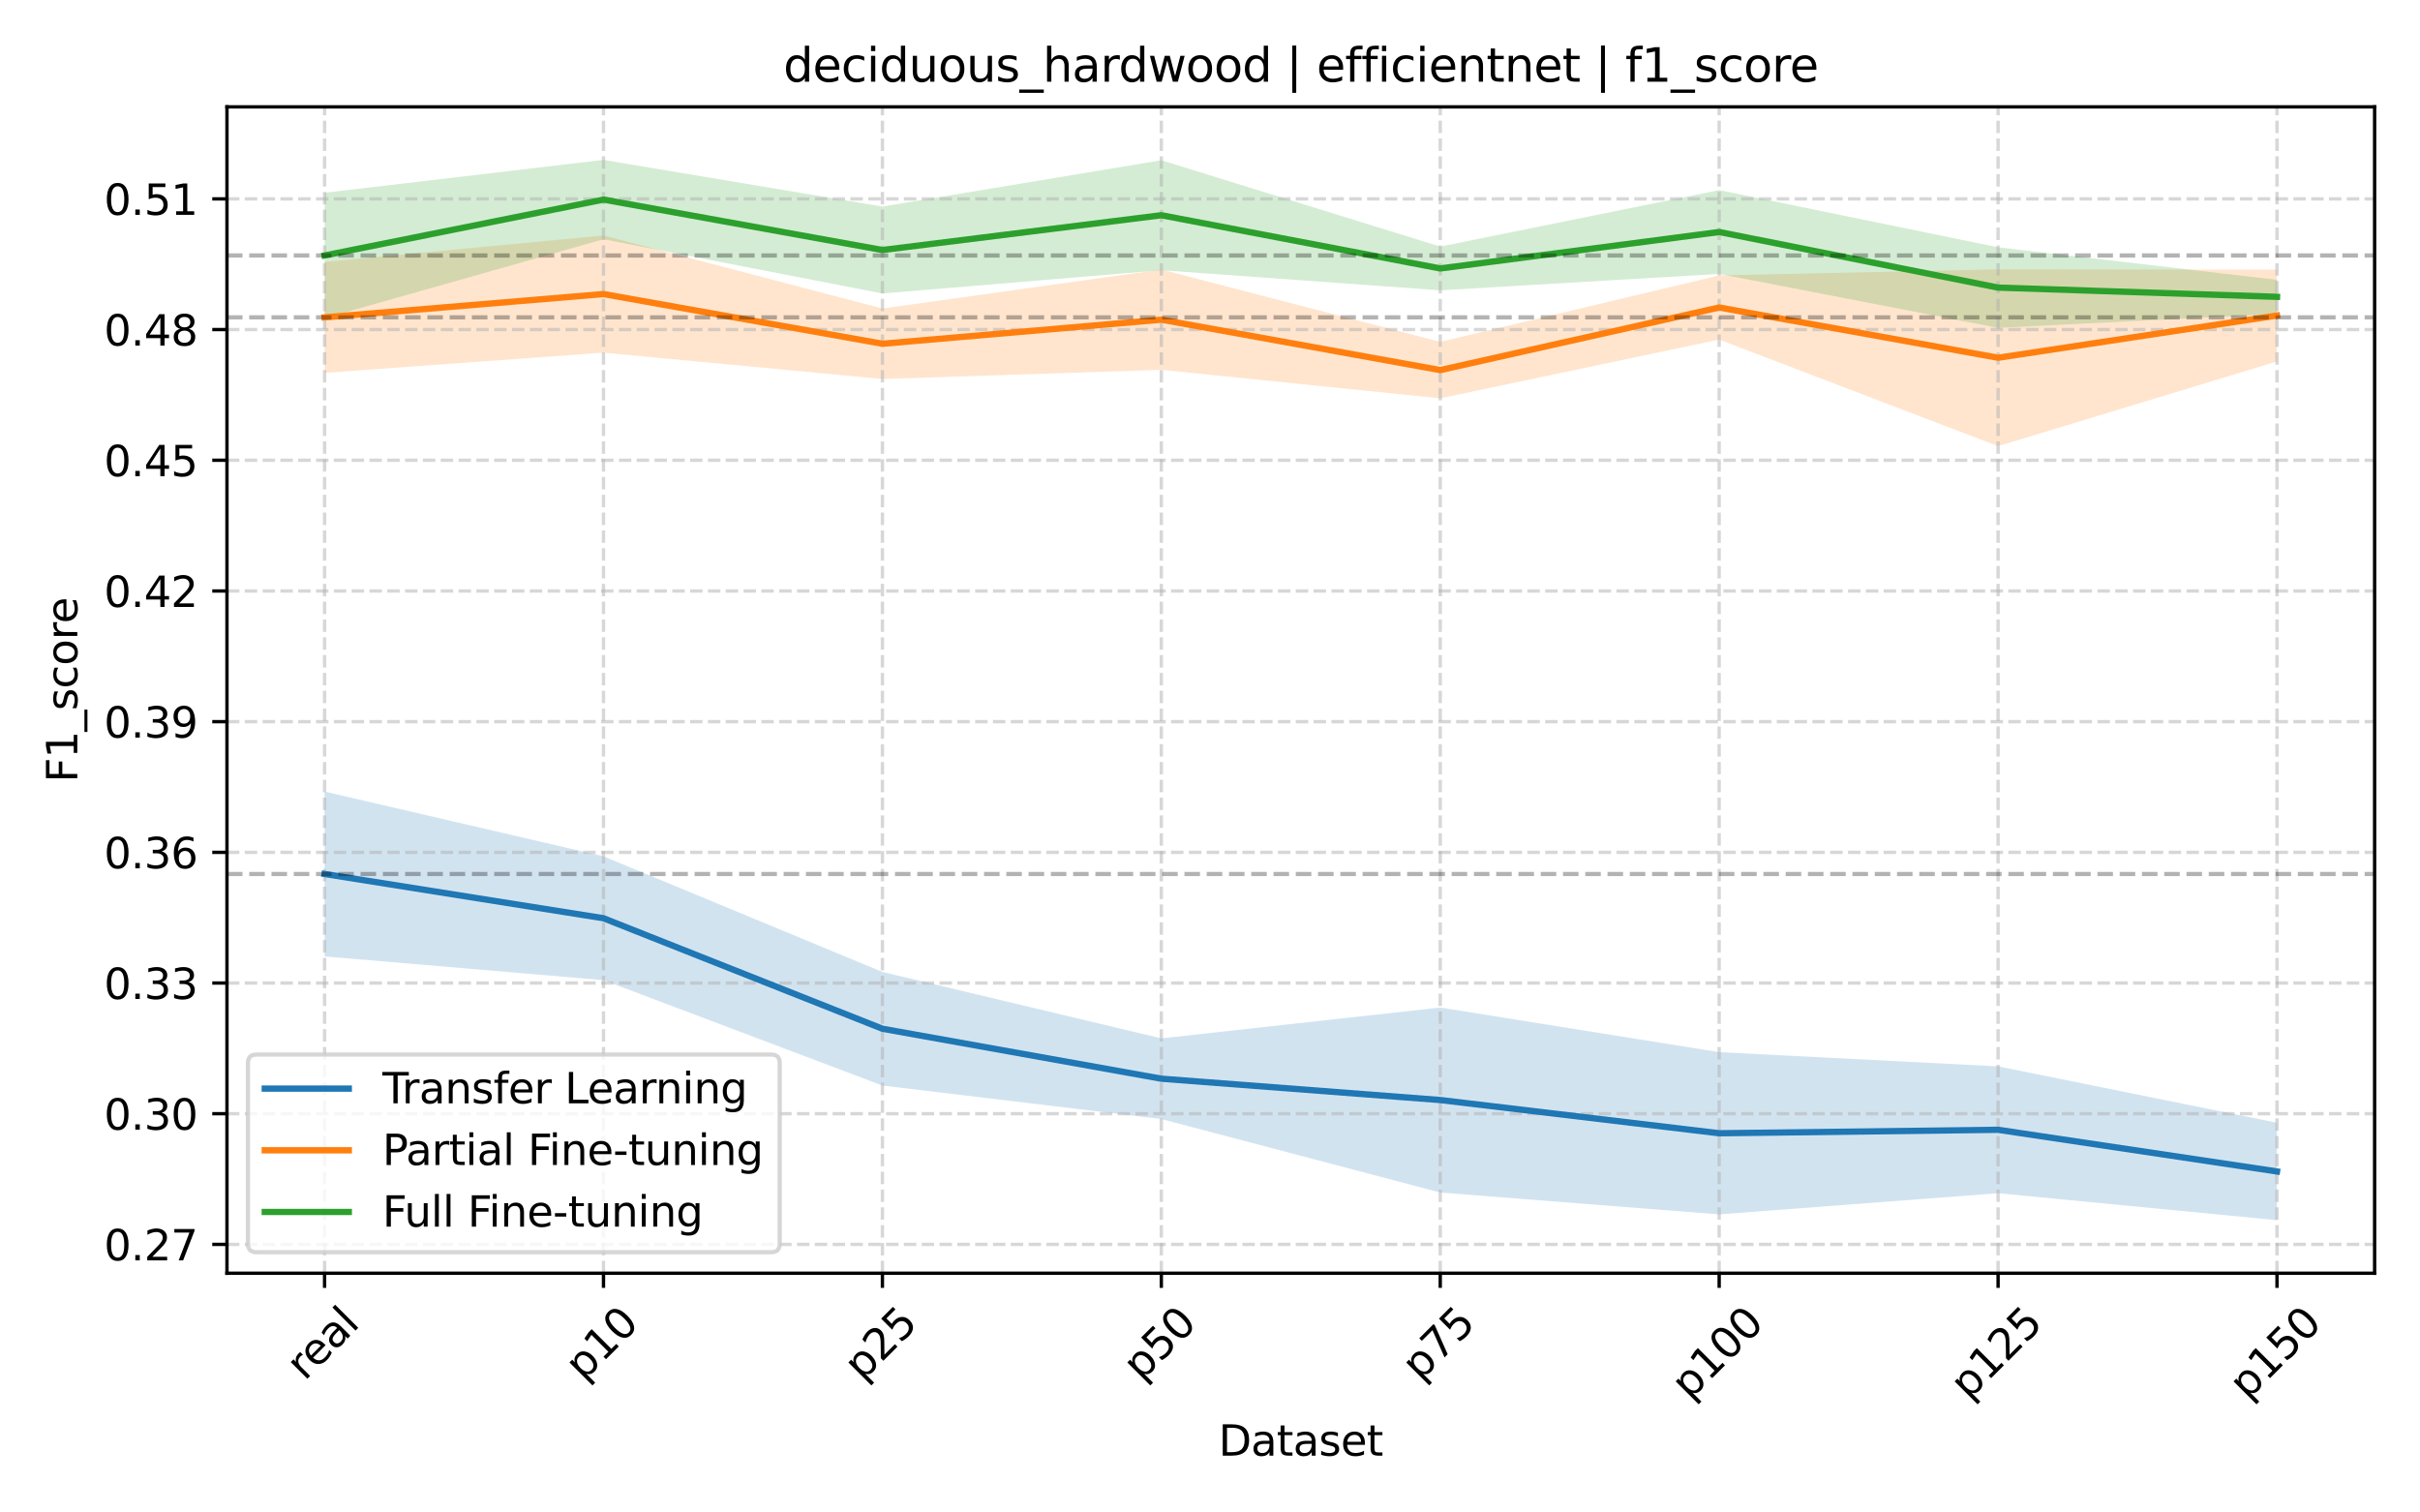 <?xml version="1.0" encoding="utf-8" standalone="no"?>
<!DOCTYPE svg PUBLIC "-//W3C//DTD SVG 1.1//EN"
  "http://www.w3.org/Graphics/SVG/1.1/DTD/svg11.dtd">
<svg xmlns:xlink="http://www.w3.org/1999/xlink" width="576pt" height="360pt" viewBox="0 0 576 360" xmlns="http://www.w3.org/2000/svg" version="1.1">
 <defs>
  <style type="text/css">*{stroke-linejoin: round; stroke-linecap: butt}</style>
 </defs>
 <g id="figure_1">
  <g id="patch_1">
   <path d="M 0 360 
L 576 360 
L 576 0 
L 0 0 
z
" style="fill: #ffffff"/>
  </g>
  <g id="axes_1">
   <g id="patch_2">
    <path d="M 54.02 303.046 
L 565.2 303.046 
L 565.2 25.44 
L 54.02 25.44 
z
" style="fill: #ffffff"/>
   </g>
   <g id="FillBetweenPolyCollection_1">
    <path d="M 77.255 188.404 
L 77.255 227.645 
L 143.642 233.296 
L 210.029 258.382 
L 276.416 266.351 
L 342.804 283.846 
L 409.191 289.045 
L 475.578 284.006 
L 541.965 290.428 
L 541.965 267.236 
L 541.965 267.236 
L 475.578 253.816 
L 409.191 250.431 
L 342.804 239.813 
L 276.416 247.151 
L 210.029 231.339 
L 143.642 203.821 
L 77.255 188.404 
z
" clip-path="url(#p7bde02d0be)" style="fill: #1f77b4; fill-opacity: 0.2"/>
   </g>
   <g id="FillBetweenPolyCollection_2">
    <path d="M 77.255 62.33 
L 77.255 88.749 
L 143.642 83.931 
L 210.029 90.211 
L 276.416 88.022 
L 342.804 94.807 
L 409.191 80.829 
L 475.578 106.194 
L 541.965 86.027 
L 541.965 64.177 
L 541.965 64.177 
L 475.578 64.105 
L 409.191 65.55 
L 342.804 81.374 
L 276.416 64.154 
L 210.029 73.43 
L 143.642 56.048 
L 77.255 62.33 
z
" clip-path="url(#p7bde02d0be)" style="fill: #ff7f0e; fill-opacity: 0.2"/>
   </g>
   <g id="FillBetweenPolyCollection_3">
    <path d="M 77.255 45.88 
L 77.255 75.739 
L 143.642 56.948 
L 210.029 69.855 
L 276.416 64.314 
L 342.804 69.1 
L 409.191 65.194 
L 475.578 78.044 
L 541.965 74.71 
L 541.965 66.598 
L 541.965 66.598 
L 475.578 58.864 
L 409.191 45.251 
L 342.804 58.692 
L 276.416 38.145 
L 210.029 49.166 
L 143.642 38.058 
L 77.255 45.88 
z
" clip-path="url(#p7bde02d0be)" style="fill: #2ca02c; fill-opacity: 0.2"/>
   </g>
   <g id="matplotlib.axis_1">
    <g id="xtick_1">
     <g id="line2d_1">
      <path d="M 77.255 303.046 
L 77.255 25.44 
" clip-path="url(#p7bde02d0be)" style="fill: none; stroke-dasharray: 2.96,1.28; stroke-dashoffset: 0; stroke: #b0b0b0; stroke-opacity: 0.5; stroke-width: 0.8"/>
     </g>
     <g id="line2d_2">
      <defs>
       <path id="m06833d3bbe" d="M 0 0 
L 0 3.5 
" style="stroke: #000000; stroke-width: 0.8"/>
      </defs>
      <g>
       <use xlink:href="#m06833d3bbe" x="77.255" y="303.046" style="stroke: #000000; stroke-width: 0.8"/>
      </g>
     </g>
     <g id="text_1">
      <!-- real -->
      <g transform="translate(72.508 328.815) rotate(-45) scale(0.1 -0.1)">
       <defs>
        <path id="DejaVuSans-72" d="M 2631 2963 
Q 2534 3019 2420 3045 
Q 2306 3072 2169 3072 
Q 1681 3072 1420 2755 
Q 1159 2438 1159 1844 
L 1159 0 
L 581 0 
L 581 3500 
L 1159 3500 
L 1159 2956 
Q 1341 3275 1631 3429 
Q 1922 3584 2338 3584 
Q 2397 3584 2469 3576 
Q 2541 3569 2628 3553 
L 2631 2963 
z
" transform="scale(0.016)"/>
        <path id="DejaVuSans-65" d="M 3597 1894 
L 3597 1613 
L 953 1613 
Q 991 1019 1311 708 
Q 1631 397 2203 397 
Q 2534 397 2845 478 
Q 3156 559 3463 722 
L 3463 178 
Q 3153 47 2828 -22 
Q 2503 -91 2169 -91 
Q 1331 -91 842 396 
Q 353 884 353 1716 
Q 353 2575 817 3079 
Q 1281 3584 2069 3584 
Q 2775 3584 3186 3129 
Q 3597 2675 3597 1894 
z
M 3022 2063 
Q 3016 2534 2758 2815 
Q 2500 3097 2075 3097 
Q 1594 3097 1305 2825 
Q 1016 2553 972 2059 
L 3022 2063 
z
" transform="scale(0.016)"/>
        <path id="DejaVuSans-61" d="M 2194 1759 
Q 1497 1759 1228 1600 
Q 959 1441 959 1056 
Q 959 750 1161 570 
Q 1363 391 1709 391 
Q 2188 391 2477 730 
Q 2766 1069 2766 1631 
L 2766 1759 
L 2194 1759 
z
M 3341 1997 
L 3341 0 
L 2766 0 
L 2766 531 
Q 2569 213 2275 61 
Q 1981 -91 1556 -91 
Q 1019 -91 701 211 
Q 384 513 384 1019 
Q 384 1609 779 1909 
Q 1175 2209 1959 2209 
L 2766 2209 
L 2766 2266 
Q 2766 2663 2505 2880 
Q 2244 3097 1772 3097 
Q 1472 3097 1187 3025 
Q 903 2953 641 2809 
L 641 3341 
Q 956 3463 1253 3523 
Q 1550 3584 1831 3584 
Q 2591 3584 2966 3190 
Q 3341 2797 3341 1997 
z
" transform="scale(0.016)"/>
        <path id="DejaVuSans-6c" d="M 603 4863 
L 1178 4863 
L 1178 0 
L 603 0 
L 603 4863 
z
" transform="scale(0.016)"/>
       </defs>
       <use xlink:href="#DejaVuSans-72"/>
       <use xlink:href="#DejaVuSans-65" transform="translate(38.863 0)"/>
       <use xlink:href="#DejaVuSans-61" transform="translate(100.387 0)"/>
       <use xlink:href="#DejaVuSans-6c" transform="translate(161.666 0)"/>
      </g>
     </g>
    </g>
    <g id="xtick_2">
     <g id="line2d_3">
      <path d="M 143.642 303.046 
L 143.642 25.44 
" clip-path="url(#p7bde02d0be)" style="fill: none; stroke-dasharray: 2.96,1.28; stroke-dashoffset: 0; stroke: #b0b0b0; stroke-opacity: 0.5; stroke-width: 0.8"/>
     </g>
     <g id="line2d_4">
      <g>
       <use xlink:href="#m06833d3bbe" x="143.642" y="303.046" style="stroke: #000000; stroke-width: 0.8"/>
      </g>
     </g>
     <g id="text_2">
      <!-- p10 -->
      <g transform="translate(138.85 328.906) rotate(-45) scale(0.1 -0.1)">
       <defs>
        <path id="DejaVuSans-70" d="M 1159 525 
L 1159 -1331 
L 581 -1331 
L 581 3500 
L 1159 3500 
L 1159 2969 
Q 1341 3281 1617 3432 
Q 1894 3584 2278 3584 
Q 2916 3584 3314 3078 
Q 3713 2572 3713 1747 
Q 3713 922 3314 415 
Q 2916 -91 2278 -91 
Q 1894 -91 1617 61 
Q 1341 213 1159 525 
z
M 3116 1747 
Q 3116 2381 2855 2742 
Q 2594 3103 2138 3103 
Q 1681 3103 1420 2742 
Q 1159 2381 1159 1747 
Q 1159 1113 1420 752 
Q 1681 391 2138 391 
Q 2594 391 2855 752 
Q 3116 1113 3116 1747 
z
" transform="scale(0.016)"/>
        <path id="DejaVuSans-31" d="M 794 531 
L 1825 531 
L 1825 4091 
L 703 3866 
L 703 4441 
L 1819 4666 
L 2450 4666 
L 2450 531 
L 3481 531 
L 3481 0 
L 794 0 
L 794 531 
z
" transform="scale(0.016)"/>
        <path id="DejaVuSans-30" d="M 2034 4250 
Q 1547 4250 1301 3770 
Q 1056 3291 1056 2328 
Q 1056 1369 1301 889 
Q 1547 409 2034 409 
Q 2525 409 2770 889 
Q 3016 1369 3016 2328 
Q 3016 3291 2770 3770 
Q 2525 4250 2034 4250 
z
M 2034 4750 
Q 2819 4750 3233 4129 
Q 3647 3509 3647 2328 
Q 3647 1150 3233 529 
Q 2819 -91 2034 -91 
Q 1250 -91 836 529 
Q 422 1150 422 2328 
Q 422 3509 836 4129 
Q 1250 4750 2034 4750 
z
" transform="scale(0.016)"/>
       </defs>
       <use xlink:href="#DejaVuSans-70"/>
       <use xlink:href="#DejaVuSans-31" transform="translate(63.477 0)"/>
       <use xlink:href="#DejaVuSans-30" transform="translate(127.1 0)"/>
      </g>
     </g>
    </g>
    <g id="xtick_3">
     <g id="line2d_5">
      <path d="M 210.029 303.046 
L 210.029 25.44 
" clip-path="url(#p7bde02d0be)" style="fill: none; stroke-dasharray: 2.96,1.28; stroke-dashoffset: 0; stroke: #b0b0b0; stroke-opacity: 0.5; stroke-width: 0.8"/>
     </g>
     <g id="line2d_6">
      <g>
       <use xlink:href="#m06833d3bbe" x="210.029" y="303.046" style="stroke: #000000; stroke-width: 0.8"/>
      </g>
     </g>
     <g id="text_3">
      <!-- p25 -->
      <g transform="translate(205.237 328.906) rotate(-45) scale(0.1 -0.1)">
       <defs>
        <path id="DejaVuSans-32" d="M 1228 531 
L 3431 531 
L 3431 0 
L 469 0 
L 469 531 
Q 828 903 1448 1529 
Q 2069 2156 2228 2338 
Q 2531 2678 2651 2914 
Q 2772 3150 2772 3378 
Q 2772 3750 2511 3984 
Q 2250 4219 1831 4219 
Q 1534 4219 1204 4116 
Q 875 4013 500 3803 
L 500 4441 
Q 881 4594 1212 4672 
Q 1544 4750 1819 4750 
Q 2544 4750 2975 4387 
Q 3406 4025 3406 3419 
Q 3406 3131 3298 2873 
Q 3191 2616 2906 2266 
Q 2828 2175 2409 1742 
Q 1991 1309 1228 531 
z
" transform="scale(0.016)"/>
        <path id="DejaVuSans-35" d="M 691 4666 
L 3169 4666 
L 3169 4134 
L 1269 4134 
L 1269 2991 
Q 1406 3038 1543 3061 
Q 1681 3084 1819 3084 
Q 2600 3084 3056 2656 
Q 3513 2228 3513 1497 
Q 3513 744 3044 326 
Q 2575 -91 1722 -91 
Q 1428 -91 1123 -41 
Q 819 9 494 109 
L 494 744 
Q 775 591 1075 516 
Q 1375 441 1709 441 
Q 2250 441 2565 725 
Q 2881 1009 2881 1497 
Q 2881 1984 2565 2268 
Q 2250 2553 1709 2553 
Q 1456 2553 1204 2497 
Q 953 2441 691 2322 
L 691 4666 
z
" transform="scale(0.016)"/>
       </defs>
       <use xlink:href="#DejaVuSans-70"/>
       <use xlink:href="#DejaVuSans-32" transform="translate(63.477 0)"/>
       <use xlink:href="#DejaVuSans-35" transform="translate(127.1 0)"/>
      </g>
     </g>
    </g>
    <g id="xtick_4">
     <g id="line2d_7">
      <path d="M 276.416 303.046 
L 276.416 25.44 
" clip-path="url(#p7bde02d0be)" style="fill: none; stroke-dasharray: 2.96,1.28; stroke-dashoffset: 0; stroke: #b0b0b0; stroke-opacity: 0.5; stroke-width: 0.8"/>
     </g>
     <g id="line2d_8">
      <g>
       <use xlink:href="#m06833d3bbe" x="276.416" y="303.046" style="stroke: #000000; stroke-width: 0.8"/>
      </g>
     </g>
     <g id="text_4">
      <!-- p50 -->
      <g transform="translate(271.624 328.906) rotate(-45) scale(0.1 -0.1)">
       <use xlink:href="#DejaVuSans-70"/>
       <use xlink:href="#DejaVuSans-35" transform="translate(63.477 0)"/>
       <use xlink:href="#DejaVuSans-30" transform="translate(127.1 0)"/>
      </g>
     </g>
    </g>
    <g id="xtick_5">
     <g id="line2d_9">
      <path d="M 342.804 303.046 
L 342.804 25.44 
" clip-path="url(#p7bde02d0be)" style="fill: none; stroke-dasharray: 2.96,1.28; stroke-dashoffset: 0; stroke: #b0b0b0; stroke-opacity: 0.5; stroke-width: 0.8"/>
     </g>
     <g id="line2d_10">
      <g>
       <use xlink:href="#m06833d3bbe" x="342.804" y="303.046" style="stroke: #000000; stroke-width: 0.8"/>
      </g>
     </g>
     <g id="text_5">
      <!-- p75 -->
      <g transform="translate(338.011 328.906) rotate(-45) scale(0.1 -0.1)">
       <defs>
        <path id="DejaVuSans-37" d="M 525 4666 
L 3525 4666 
L 3525 4397 
L 1831 0 
L 1172 0 
L 2766 4134 
L 525 4134 
L 525 4666 
z
" transform="scale(0.016)"/>
       </defs>
       <use xlink:href="#DejaVuSans-70"/>
       <use xlink:href="#DejaVuSans-37" transform="translate(63.477 0)"/>
       <use xlink:href="#DejaVuSans-35" transform="translate(127.1 0)"/>
      </g>
     </g>
    </g>
    <g id="xtick_6">
     <g id="line2d_11">
      <path d="M 409.191 303.046 
L 409.191 25.44 
" clip-path="url(#p7bde02d0be)" style="fill: none; stroke-dasharray: 2.96,1.28; stroke-dashoffset: 0; stroke: #b0b0b0; stroke-opacity: 0.5; stroke-width: 0.8"/>
     </g>
     <g id="line2d_12">
      <g>
       <use xlink:href="#m06833d3bbe" x="409.191" y="303.046" style="stroke: #000000; stroke-width: 0.8"/>
      </g>
     </g>
     <g id="text_6">
      <!-- p100 -->
      <g transform="translate(402.149 333.405) rotate(-45) scale(0.1 -0.1)">
       <use xlink:href="#DejaVuSans-70"/>
       <use xlink:href="#DejaVuSans-31" transform="translate(63.477 0)"/>
       <use xlink:href="#DejaVuSans-30" transform="translate(127.1 0)"/>
       <use xlink:href="#DejaVuSans-30" transform="translate(190.723 0)"/>
      </g>
     </g>
    </g>
    <g id="xtick_7">
     <g id="line2d_13">
      <path d="M 475.578 303.046 
L 475.578 25.44 
" clip-path="url(#p7bde02d0be)" style="fill: none; stroke-dasharray: 2.96,1.28; stroke-dashoffset: 0; stroke: #b0b0b0; stroke-opacity: 0.5; stroke-width: 0.8"/>
     </g>
     <g id="line2d_14">
      <g>
       <use xlink:href="#m06833d3bbe" x="475.578" y="303.046" style="stroke: #000000; stroke-width: 0.8"/>
      </g>
     </g>
     <g id="text_7">
      <!-- p125 -->
      <g transform="translate(468.536 333.405) rotate(-45) scale(0.1 -0.1)">
       <use xlink:href="#DejaVuSans-70"/>
       <use xlink:href="#DejaVuSans-31" transform="translate(63.477 0)"/>
       <use xlink:href="#DejaVuSans-32" transform="translate(127.1 0)"/>
       <use xlink:href="#DejaVuSans-35" transform="translate(190.723 0)"/>
      </g>
     </g>
    </g>
    <g id="xtick_8">
     <g id="line2d_15">
      <path d="M 541.965 303.046 
L 541.965 25.44 
" clip-path="url(#p7bde02d0be)" style="fill: none; stroke-dasharray: 2.96,1.28; stroke-dashoffset: 0; stroke: #b0b0b0; stroke-opacity: 0.5; stroke-width: 0.8"/>
     </g>
     <g id="line2d_16">
      <g>
       <use xlink:href="#m06833d3bbe" x="541.965" y="303.046" style="stroke: #000000; stroke-width: 0.8"/>
      </g>
     </g>
     <g id="text_8">
      <!-- p150 -->
      <g transform="translate(534.923 333.405) rotate(-45) scale(0.1 -0.1)">
       <use xlink:href="#DejaVuSans-70"/>
       <use xlink:href="#DejaVuSans-31" transform="translate(63.477 0)"/>
       <use xlink:href="#DejaVuSans-35" transform="translate(127.1 0)"/>
       <use xlink:href="#DejaVuSans-30" transform="translate(190.723 0)"/>
      </g>
     </g>
    </g>
    <g id="text_9">
     <!-- Dataset -->
     <g transform="translate(290.03 346.474) scale(0.1 -0.1)">
      <defs>
       <path id="DejaVuSans-44" d="M 1259 4147 
L 1259 519 
L 2022 519 
Q 2988 519 3436 956 
Q 3884 1394 3884 2338 
Q 3884 3275 3436 3711 
Q 2988 4147 2022 4147 
L 1259 4147 
z
M 628 4666 
L 1925 4666 
Q 3281 4666 3915 4102 
Q 4550 3538 4550 2338 
Q 4550 1131 3912 565 
Q 3275 0 1925 0 
L 628 0 
L 628 4666 
z
" transform="scale(0.016)"/>
       <path id="DejaVuSans-74" d="M 1172 4494 
L 1172 3500 
L 2356 3500 
L 2356 3053 
L 1172 3053 
L 1172 1153 
Q 1172 725 1289 603 
Q 1406 481 1766 481 
L 2356 481 
L 2356 0 
L 1766 0 
Q 1100 0 847 248 
Q 594 497 594 1153 
L 594 3053 
L 172 3053 
L 172 3500 
L 594 3500 
L 594 4494 
L 1172 4494 
z
" transform="scale(0.016)"/>
       <path id="DejaVuSans-73" d="M 2834 3397 
L 2834 2853 
Q 2591 2978 2328 3040 
Q 2066 3103 1784 3103 
Q 1356 3103 1142 2972 
Q 928 2841 928 2578 
Q 928 2378 1081 2264 
Q 1234 2150 1697 2047 
L 1894 2003 
Q 2506 1872 2764 1633 
Q 3022 1394 3022 966 
Q 3022 478 2636 193 
Q 2250 -91 1575 -91 
Q 1294 -91 989 -36 
Q 684 19 347 128 
L 347 722 
Q 666 556 975 473 
Q 1284 391 1588 391 
Q 1994 391 2212 530 
Q 2431 669 2431 922 
Q 2431 1156 2273 1281 
Q 2116 1406 1581 1522 
L 1381 1569 
Q 847 1681 609 1914 
Q 372 2147 372 2553 
Q 372 3047 722 3315 
Q 1072 3584 1716 3584 
Q 2034 3584 2315 3537 
Q 2597 3491 2834 3397 
z
" transform="scale(0.016)"/>
      </defs>
      <use xlink:href="#DejaVuSans-44"/>
      <use xlink:href="#DejaVuSans-61" transform="translate(77.002 0)"/>
      <use xlink:href="#DejaVuSans-74" transform="translate(138.281 0)"/>
      <use xlink:href="#DejaVuSans-61" transform="translate(177.49 0)"/>
      <use xlink:href="#DejaVuSans-73" transform="translate(238.77 0)"/>
      <use xlink:href="#DejaVuSans-65" transform="translate(290.869 0)"/>
      <use xlink:href="#DejaVuSans-74" transform="translate(352.393 0)"/>
     </g>
    </g>
   </g>
   <g id="matplotlib.axis_2">
    <g id="ytick_1">
     <g id="line2d_17">
      <path d="M 54.02 296.193 
L 565.2 296.193 
" clip-path="url(#p7bde02d0be)" style="fill: none; stroke-dasharray: 2.96,1.28; stroke-dashoffset: 0; stroke: #b0b0b0; stroke-opacity: 0.5; stroke-width: 0.8"/>
     </g>
     <g id="line2d_18">
      <defs>
       <path id="mca0a596934" d="M 0 0 
L -3.5 0 
" style="stroke: #000000; stroke-width: 0.8"/>
      </defs>
      <g>
       <use xlink:href="#mca0a596934" x="54.02" y="296.193" style="stroke: #000000; stroke-width: 0.8"/>
      </g>
     </g>
     <g id="text_10">
      <!-- 0.27 -->
      <g transform="translate(24.754 299.992) scale(0.1 -0.1)">
       <defs>
        <path id="DejaVuSans-2e" d="M 684 794 
L 1344 794 
L 1344 0 
L 684 0 
L 684 794 
z
" transform="scale(0.016)"/>
       </defs>
       <use xlink:href="#DejaVuSans-30"/>
       <use xlink:href="#DejaVuSans-2e" transform="translate(63.623 0)"/>
       <use xlink:href="#DejaVuSans-32" transform="translate(95.41 0)"/>
       <use xlink:href="#DejaVuSans-37" transform="translate(159.033 0)"/>
      </g>
     </g>
    </g>
    <g id="ytick_2">
     <g id="line2d_19">
      <path d="M 54.02 265.087 
L 565.2 265.087 
" clip-path="url(#p7bde02d0be)" style="fill: none; stroke-dasharray: 2.96,1.28; stroke-dashoffset: 0; stroke: #b0b0b0; stroke-opacity: 0.5; stroke-width: 0.8"/>
     </g>
     <g id="line2d_20">
      <g>
       <use xlink:href="#mca0a596934" x="54.02" y="265.087" style="stroke: #000000; stroke-width: 0.8"/>
      </g>
     </g>
     <g id="text_11">
      <!-- 0.30 -->
      <g transform="translate(24.754 268.886) scale(0.1 -0.1)">
       <defs>
        <path id="DejaVuSans-33" d="M 2597 2516 
Q 3050 2419 3304 2112 
Q 3559 1806 3559 1356 
Q 3559 666 3084 287 
Q 2609 -91 1734 -91 
Q 1441 -91 1130 -33 
Q 819 25 488 141 
L 488 750 
Q 750 597 1062 519 
Q 1375 441 1716 441 
Q 2309 441 2620 675 
Q 2931 909 2931 1356 
Q 2931 1769 2642 2001 
Q 2353 2234 1838 2234 
L 1294 2234 
L 1294 2753 
L 1863 2753 
Q 2328 2753 2575 2939 
Q 2822 3125 2822 3475 
Q 2822 3834 2567 4026 
Q 2313 4219 1838 4219 
Q 1578 4219 1281 4162 
Q 984 4106 628 3988 
L 628 4550 
Q 988 4650 1302 4700 
Q 1616 4750 1894 4750 
Q 2613 4750 3031 4423 
Q 3450 4097 3450 3541 
Q 3450 3153 3228 2886 
Q 3006 2619 2597 2516 
z
" transform="scale(0.016)"/>
       </defs>
       <use xlink:href="#DejaVuSans-30"/>
       <use xlink:href="#DejaVuSans-2e" transform="translate(63.623 0)"/>
       <use xlink:href="#DejaVuSans-33" transform="translate(95.41 0)"/>
       <use xlink:href="#DejaVuSans-30" transform="translate(159.033 0)"/>
      </g>
     </g>
    </g>
    <g id="ytick_3">
     <g id="line2d_21">
      <path d="M 54.02 233.98 
L 565.2 233.98 
" clip-path="url(#p7bde02d0be)" style="fill: none; stroke-dasharray: 2.96,1.28; stroke-dashoffset: 0; stroke: #b0b0b0; stroke-opacity: 0.5; stroke-width: 0.8"/>
     </g>
     <g id="line2d_22">
      <g>
       <use xlink:href="#mca0a596934" x="54.02" y="233.98" style="stroke: #000000; stroke-width: 0.8"/>
      </g>
     </g>
     <g id="text_12">
      <!-- 0.33 -->
      <g transform="translate(24.754 237.779) scale(0.1 -0.1)">
       <use xlink:href="#DejaVuSans-30"/>
       <use xlink:href="#DejaVuSans-2e" transform="translate(63.623 0)"/>
       <use xlink:href="#DejaVuSans-33" transform="translate(95.41 0)"/>
       <use xlink:href="#DejaVuSans-33" transform="translate(159.033 0)"/>
      </g>
     </g>
    </g>
    <g id="ytick_4">
     <g id="line2d_23">
      <path d="M 54.02 202.874 
L 565.2 202.874 
" clip-path="url(#p7bde02d0be)" style="fill: none; stroke-dasharray: 2.96,1.28; stroke-dashoffset: 0; stroke: #b0b0b0; stroke-opacity: 0.5; stroke-width: 0.8"/>
     </g>
     <g id="line2d_24">
      <g>
       <use xlink:href="#mca0a596934" x="54.02" y="202.874" style="stroke: #000000; stroke-width: 0.8"/>
      </g>
     </g>
     <g id="text_13">
      <!-- 0.36 -->
      <g transform="translate(24.754 206.673) scale(0.1 -0.1)">
       <defs>
        <path id="DejaVuSans-36" d="M 2113 2584 
Q 1688 2584 1439 2293 
Q 1191 2003 1191 1497 
Q 1191 994 1439 701 
Q 1688 409 2113 409 
Q 2538 409 2786 701 
Q 3034 994 3034 1497 
Q 3034 2003 2786 2293 
Q 2538 2584 2113 2584 
z
M 3366 4563 
L 3366 3988 
Q 3128 4100 2886 4159 
Q 2644 4219 2406 4219 
Q 1781 4219 1451 3797 
Q 1122 3375 1075 2522 
Q 1259 2794 1537 2939 
Q 1816 3084 2150 3084 
Q 2853 3084 3261 2657 
Q 3669 2231 3669 1497 
Q 3669 778 3244 343 
Q 2819 -91 2113 -91 
Q 1303 -91 875 529 
Q 447 1150 447 2328 
Q 447 3434 972 4092 
Q 1497 4750 2381 4750 
Q 2619 4750 2861 4703 
Q 3103 4656 3366 4563 
z
" transform="scale(0.016)"/>
       </defs>
       <use xlink:href="#DejaVuSans-30"/>
       <use xlink:href="#DejaVuSans-2e" transform="translate(63.623 0)"/>
       <use xlink:href="#DejaVuSans-33" transform="translate(95.41 0)"/>
       <use xlink:href="#DejaVuSans-36" transform="translate(159.033 0)"/>
      </g>
     </g>
    </g>
    <g id="ytick_5">
     <g id="line2d_25">
      <path d="M 54.02 171.767 
L 565.2 171.767 
" clip-path="url(#p7bde02d0be)" style="fill: none; stroke-dasharray: 2.96,1.28; stroke-dashoffset: 0; stroke: #b0b0b0; stroke-opacity: 0.5; stroke-width: 0.8"/>
     </g>
     <g id="line2d_26">
      <g>
       <use xlink:href="#mca0a596934" x="54.02" y="171.767" style="stroke: #000000; stroke-width: 0.8"/>
      </g>
     </g>
     <g id="text_14">
      <!-- 0.39 -->
      <g transform="translate(24.754 175.566) scale(0.1 -0.1)">
       <defs>
        <path id="DejaVuSans-39" d="M 703 97 
L 703 672 
Q 941 559 1184 500 
Q 1428 441 1663 441 
Q 2288 441 2617 861 
Q 2947 1281 2994 2138 
Q 2813 1869 2534 1725 
Q 2256 1581 1919 1581 
Q 1219 1581 811 2004 
Q 403 2428 403 3163 
Q 403 3881 828 4315 
Q 1253 4750 1959 4750 
Q 2769 4750 3195 4129 
Q 3622 3509 3622 2328 
Q 3622 1225 3098 567 
Q 2575 -91 1691 -91 
Q 1453 -91 1209 -44 
Q 966 3 703 97 
z
M 1959 2075 
Q 2384 2075 2632 2365 
Q 2881 2656 2881 3163 
Q 2881 3666 2632 3958 
Q 2384 4250 1959 4250 
Q 1534 4250 1286 3958 
Q 1038 3666 1038 3163 
Q 1038 2656 1286 2365 
Q 1534 2075 1959 2075 
z
" transform="scale(0.016)"/>
       </defs>
       <use xlink:href="#DejaVuSans-30"/>
       <use xlink:href="#DejaVuSans-2e" transform="translate(63.623 0)"/>
       <use xlink:href="#DejaVuSans-33" transform="translate(95.41 0)"/>
       <use xlink:href="#DejaVuSans-39" transform="translate(159.033 0)"/>
      </g>
     </g>
    </g>
    <g id="ytick_6">
     <g id="line2d_27">
      <path d="M 54.02 140.661 
L 565.2 140.661 
" clip-path="url(#p7bde02d0be)" style="fill: none; stroke-dasharray: 2.96,1.28; stroke-dashoffset: 0; stroke: #b0b0b0; stroke-opacity: 0.5; stroke-width: 0.8"/>
     </g>
     <g id="line2d_28">
      <g>
       <use xlink:href="#mca0a596934" x="54.02" y="140.661" style="stroke: #000000; stroke-width: 0.8"/>
      </g>
     </g>
     <g id="text_15">
      <!-- 0.42 -->
      <g transform="translate(24.754 144.46) scale(0.1 -0.1)">
       <defs>
        <path id="DejaVuSans-34" d="M 2419 4116 
L 825 1625 
L 2419 1625 
L 2419 4116 
z
M 2253 4666 
L 3047 4666 
L 3047 1625 
L 3713 1625 
L 3713 1100 
L 3047 1100 
L 3047 0 
L 2419 0 
L 2419 1100 
L 313 1100 
L 313 1709 
L 2253 4666 
z
" transform="scale(0.016)"/>
       </defs>
       <use xlink:href="#DejaVuSans-30"/>
       <use xlink:href="#DejaVuSans-2e" transform="translate(63.623 0)"/>
       <use xlink:href="#DejaVuSans-34" transform="translate(95.41 0)"/>
       <use xlink:href="#DejaVuSans-32" transform="translate(159.033 0)"/>
      </g>
     </g>
    </g>
    <g id="ytick_7">
     <g id="line2d_29">
      <path d="M 54.02 109.554 
L 565.2 109.554 
" clip-path="url(#p7bde02d0be)" style="fill: none; stroke-dasharray: 2.96,1.28; stroke-dashoffset: 0; stroke: #b0b0b0; stroke-opacity: 0.5; stroke-width: 0.8"/>
     </g>
     <g id="line2d_30">
      <g>
       <use xlink:href="#mca0a596934" x="54.02" y="109.554" style="stroke: #000000; stroke-width: 0.8"/>
      </g>
     </g>
     <g id="text_16">
      <!-- 0.45 -->
      <g transform="translate(24.754 113.353) scale(0.1 -0.1)">
       <use xlink:href="#DejaVuSans-30"/>
       <use xlink:href="#DejaVuSans-2e" transform="translate(63.623 0)"/>
       <use xlink:href="#DejaVuSans-34" transform="translate(95.41 0)"/>
       <use xlink:href="#DejaVuSans-35" transform="translate(159.033 0)"/>
      </g>
     </g>
    </g>
    <g id="ytick_8">
     <g id="line2d_31">
      <path d="M 54.02 78.448 
L 565.2 78.448 
" clip-path="url(#p7bde02d0be)" style="fill: none; stroke-dasharray: 2.96,1.28; stroke-dashoffset: 0; stroke: #b0b0b0; stroke-opacity: 0.5; stroke-width: 0.8"/>
     </g>
     <g id="line2d_32">
      <g>
       <use xlink:href="#mca0a596934" x="54.02" y="78.448" style="stroke: #000000; stroke-width: 0.8"/>
      </g>
     </g>
     <g id="text_17">
      <!-- 0.48 -->
      <g transform="translate(24.754 82.247) scale(0.1 -0.1)">
       <defs>
        <path id="DejaVuSans-38" d="M 2034 2216 
Q 1584 2216 1326 1975 
Q 1069 1734 1069 1313 
Q 1069 891 1326 650 
Q 1584 409 2034 409 
Q 2484 409 2743 651 
Q 3003 894 3003 1313 
Q 3003 1734 2745 1975 
Q 2488 2216 2034 2216 
z
M 1403 2484 
Q 997 2584 770 2862 
Q 544 3141 544 3541 
Q 544 4100 942 4425 
Q 1341 4750 2034 4750 
Q 2731 4750 3128 4425 
Q 3525 4100 3525 3541 
Q 3525 3141 3298 2862 
Q 3072 2584 2669 2484 
Q 3125 2378 3379 2068 
Q 3634 1759 3634 1313 
Q 3634 634 3220 271 
Q 2806 -91 2034 -91 
Q 1263 -91 848 271 
Q 434 634 434 1313 
Q 434 1759 690 2068 
Q 947 2378 1403 2484 
z
M 1172 3481 
Q 1172 3119 1398 2916 
Q 1625 2713 2034 2713 
Q 2441 2713 2670 2916 
Q 2900 3119 2900 3481 
Q 2900 3844 2670 4047 
Q 2441 4250 2034 4250 
Q 1625 4250 1398 4047 
Q 1172 3844 1172 3481 
z
" transform="scale(0.016)"/>
       </defs>
       <use xlink:href="#DejaVuSans-30"/>
       <use xlink:href="#DejaVuSans-2e" transform="translate(63.623 0)"/>
       <use xlink:href="#DejaVuSans-34" transform="translate(95.41 0)"/>
       <use xlink:href="#DejaVuSans-38" transform="translate(159.033 0)"/>
      </g>
     </g>
    </g>
    <g id="ytick_9">
     <g id="line2d_33">
      <path d="M 54.02 47.341 
L 565.2 47.341 
" clip-path="url(#p7bde02d0be)" style="fill: none; stroke-dasharray: 2.96,1.28; stroke-dashoffset: 0; stroke: #b0b0b0; stroke-opacity: 0.5; stroke-width: 0.8"/>
     </g>
     <g id="line2d_34">
      <g>
       <use xlink:href="#mca0a596934" x="54.02" y="47.341" style="stroke: #000000; stroke-width: 0.8"/>
      </g>
     </g>
     <g id="text_18">
      <!-- 0.51 -->
      <g transform="translate(24.754 51.14) scale(0.1 -0.1)">
       <use xlink:href="#DejaVuSans-30"/>
       <use xlink:href="#DejaVuSans-2e" transform="translate(63.623 0)"/>
       <use xlink:href="#DejaVuSans-35" transform="translate(95.41 0)"/>
       <use xlink:href="#DejaVuSans-31" transform="translate(159.033 0)"/>
      </g>
     </g>
    </g>
    <g id="text_19">
     <!-- F1_score -->
     <g transform="translate(18.397 186.233) rotate(-90) scale(0.1 -0.1)">
      <defs>
       <path id="DejaVuSans-46" d="M 628 4666 
L 3309 4666 
L 3309 4134 
L 1259 4134 
L 1259 2759 
L 3109 2759 
L 3109 2228 
L 1259 2228 
L 1259 0 
L 628 0 
L 628 4666 
z
" transform="scale(0.016)"/>
       <path id="DejaVuSans-5f" d="M 3263 -1063 
L 3263 -1509 
L -63 -1509 
L -63 -1063 
L 3263 -1063 
z
" transform="scale(0.016)"/>
       <path id="DejaVuSans-63" d="M 3122 3366 
L 3122 2828 
Q 2878 2963 2633 3030 
Q 2388 3097 2138 3097 
Q 1578 3097 1268 2742 
Q 959 2388 959 1747 
Q 959 1106 1268 751 
Q 1578 397 2138 397 
Q 2388 397 2633 464 
Q 2878 531 3122 666 
L 3122 134 
Q 2881 22 2623 -34 
Q 2366 -91 2075 -91 
Q 1284 -91 818 406 
Q 353 903 353 1747 
Q 353 2603 823 3093 
Q 1294 3584 2113 3584 
Q 2378 3584 2631 3529 
Q 2884 3475 3122 3366 
z
" transform="scale(0.016)"/>
       <path id="DejaVuSans-6f" d="M 1959 3097 
Q 1497 3097 1228 2736 
Q 959 2375 959 1747 
Q 959 1119 1226 758 
Q 1494 397 1959 397 
Q 2419 397 2687 759 
Q 2956 1122 2956 1747 
Q 2956 2369 2687 2733 
Q 2419 3097 1959 3097 
z
M 1959 3584 
Q 2709 3584 3137 3096 
Q 3566 2609 3566 1747 
Q 3566 888 3137 398 
Q 2709 -91 1959 -91 
Q 1206 -91 779 398 
Q 353 888 353 1747 
Q 353 2609 779 3096 
Q 1206 3584 1959 3584 
z
" transform="scale(0.016)"/>
      </defs>
      <use xlink:href="#DejaVuSans-46"/>
      <use xlink:href="#DejaVuSans-31" transform="translate(57.52 0)"/>
      <use xlink:href="#DejaVuSans-5f" transform="translate(121.143 0)"/>
      <use xlink:href="#DejaVuSans-73" transform="translate(171.143 0)"/>
      <use xlink:href="#DejaVuSans-63" transform="translate(223.242 0)"/>
      <use xlink:href="#DejaVuSans-6f" transform="translate(278.223 0)"/>
      <use xlink:href="#DejaVuSans-72" transform="translate(339.404 0)"/>
      <use xlink:href="#DejaVuSans-65" transform="translate(378.268 0)"/>
     </g>
    </g>
   </g>
   <g id="line2d_35">
    <path d="M 77.255 208.024 
L 143.642 218.559 
L 210.029 244.861 
L 276.416 256.751 
L 342.804 261.83 
L 409.191 269.738 
L 475.578 268.911 
L 541.965 278.832 
" clip-path="url(#p7bde02d0be)" style="fill: none; stroke: #1f77b4; stroke-width: 1.5; stroke-linecap: square"/>
   </g>
   <g id="line2d_36">
    <path d="M 54.02 208.024 
L 565.2 208.024 
" clip-path="url(#p7bde02d0be)" style="fill: none; stroke-dasharray: 3.7,1.6; stroke-dashoffset: 0; stroke: #000000; stroke-opacity: 0.3"/>
   </g>
   <g id="line2d_37">
    <path d="M 77.255 75.539 
L 143.642 69.989 
L 210.029 81.821 
L 276.416 76.088 
L 342.804 88.09 
L 409.191 73.19 
L 475.578 85.15 
L 541.965 75.102 
" clip-path="url(#p7bde02d0be)" style="fill: none; stroke: #ff7f0e; stroke-width: 1.5; stroke-linecap: square"/>
   </g>
   <g id="line2d_38">
    <path d="M 54.02 75.539 
L 565.2 75.539 
" clip-path="url(#p7bde02d0be)" style="fill: none; stroke-dasharray: 3.7,1.6; stroke-dashoffset: 0; stroke: #000000; stroke-opacity: 0.3"/>
   </g>
   <g id="line2d_39">
    <path d="M 77.255 60.81 
L 143.642 47.503 
L 210.029 59.511 
L 276.416 51.23 
L 342.804 63.896 
L 409.191 55.222 
L 475.578 68.454 
L 541.965 70.654 
" clip-path="url(#p7bde02d0be)" style="fill: none; stroke: #2ca02c; stroke-width: 1.5; stroke-linecap: square"/>
   </g>
   <g id="line2d_40">
    <path d="M 54.02 60.81 
L 565.2 60.81 
" clip-path="url(#p7bde02d0be)" style="fill: none; stroke-dasharray: 3.7,1.6; stroke-dashoffset: 0; stroke: #000000; stroke-opacity: 0.3"/>
   </g>
   <g id="patch_3">
    <path d="M 54.02 303.046 
L 54.02 25.44 
" style="fill: none; stroke: #000000; stroke-width: 0.8; stroke-linejoin: miter; stroke-linecap: square"/>
   </g>
   <g id="patch_4">
    <path d="M 565.2 303.046 
L 565.2 25.44 
" style="fill: none; stroke: #000000; stroke-width: 0.8; stroke-linejoin: miter; stroke-linecap: square"/>
   </g>
   <g id="patch_5">
    <path d="M 54.02 303.046 
L 565.2 303.046 
" style="fill: none; stroke: #000000; stroke-width: 0.8; stroke-linejoin: miter; stroke-linecap: square"/>
   </g>
   <g id="patch_6">
    <path d="M 54.02 25.44 
L 565.2 25.44 
" style="fill: none; stroke: #000000; stroke-width: 0.8; stroke-linejoin: miter; stroke-linecap: square"/>
   </g>
   <g id="text_20">
    <!-- deciduous_hardwood | efficientnet | f1_score -->
    <g transform="translate(186.458 19.44) scale(0.11 -0.11)">
     <defs>
      <path id="DejaVuSans-64" d="M 2906 2969 
L 2906 4863 
L 3481 4863 
L 3481 0 
L 2906 0 
L 2906 525 
Q 2725 213 2448 61 
Q 2172 -91 1784 -91 
Q 1150 -91 751 415 
Q 353 922 353 1747 
Q 353 2572 751 3078 
Q 1150 3584 1784 3584 
Q 2172 3584 2448 3432 
Q 2725 3281 2906 2969 
z
M 947 1747 
Q 947 1113 1208 752 
Q 1469 391 1925 391 
Q 2381 391 2643 752 
Q 2906 1113 2906 1747 
Q 2906 2381 2643 2742 
Q 2381 3103 1925 3103 
Q 1469 3103 1208 2742 
Q 947 2381 947 1747 
z
" transform="scale(0.016)"/>
      <path id="DejaVuSans-69" d="M 603 3500 
L 1178 3500 
L 1178 0 
L 603 0 
L 603 3500 
z
M 603 4863 
L 1178 4863 
L 1178 4134 
L 603 4134 
L 603 4863 
z
" transform="scale(0.016)"/>
      <path id="DejaVuSans-75" d="M 544 1381 
L 544 3500 
L 1119 3500 
L 1119 1403 
Q 1119 906 1312 657 
Q 1506 409 1894 409 
Q 2359 409 2629 706 
Q 2900 1003 2900 1516 
L 2900 3500 
L 3475 3500 
L 3475 0 
L 2900 0 
L 2900 538 
Q 2691 219 2414 64 
Q 2138 -91 1772 -91 
Q 1169 -91 856 284 
Q 544 659 544 1381 
z
M 1991 3584 
L 1991 3584 
z
" transform="scale(0.016)"/>
      <path id="DejaVuSans-68" d="M 3513 2113 
L 3513 0 
L 2938 0 
L 2938 2094 
Q 2938 2591 2744 2837 
Q 2550 3084 2163 3084 
Q 1697 3084 1428 2787 
Q 1159 2491 1159 1978 
L 1159 0 
L 581 0 
L 581 4863 
L 1159 4863 
L 1159 2956 
Q 1366 3272 1645 3428 
Q 1925 3584 2291 3584 
Q 2894 3584 3203 3211 
Q 3513 2838 3513 2113 
z
" transform="scale(0.016)"/>
      <path id="DejaVuSans-77" d="M 269 3500 
L 844 3500 
L 1563 769 
L 2278 3500 
L 2956 3500 
L 3675 769 
L 4391 3500 
L 4966 3500 
L 4050 0 
L 3372 0 
L 2619 2869 
L 1863 0 
L 1184 0 
L 269 3500 
z
" transform="scale(0.016)"/>
      <path id="DejaVuSans-20" transform="scale(0.016)"/>
      <path id="DejaVuSans-7c" d="M 1344 4891 
L 1344 -1509 
L 813 -1509 
L 813 4891 
L 1344 4891 
z
" transform="scale(0.016)"/>
      <path id="DejaVuSans-66" d="M 2375 4863 
L 2375 4384 
L 1825 4384 
Q 1516 4384 1395 4259 
Q 1275 4134 1275 3809 
L 1275 3500 
L 2222 3500 
L 2222 3053 
L 1275 3053 
L 1275 0 
L 697 0 
L 697 3053 
L 147 3053 
L 147 3500 
L 697 3500 
L 697 3744 
Q 697 4328 969 4595 
Q 1241 4863 1831 4863 
L 2375 4863 
z
" transform="scale(0.016)"/>
      <path id="DejaVuSans-6e" d="M 3513 2113 
L 3513 0 
L 2938 0 
L 2938 2094 
Q 2938 2591 2744 2837 
Q 2550 3084 2163 3084 
Q 1697 3084 1428 2787 
Q 1159 2491 1159 1978 
L 1159 0 
L 581 0 
L 581 3500 
L 1159 3500 
L 1159 2956 
Q 1366 3272 1645 3428 
Q 1925 3584 2291 3584 
Q 2894 3584 3203 3211 
Q 3513 2838 3513 2113 
z
" transform="scale(0.016)"/>
     </defs>
     <use xlink:href="#DejaVuSans-64"/>
     <use xlink:href="#DejaVuSans-65" transform="translate(63.477 0)"/>
     <use xlink:href="#DejaVuSans-63" transform="translate(125 0)"/>
     <use xlink:href="#DejaVuSans-69" transform="translate(179.98 0)"/>
     <use xlink:href="#DejaVuSans-64" transform="translate(207.764 0)"/>
     <use xlink:href="#DejaVuSans-75" transform="translate(271.24 0)"/>
     <use xlink:href="#DejaVuSans-6f" transform="translate(334.619 0)"/>
     <use xlink:href="#DejaVuSans-75" transform="translate(395.801 0)"/>
     <use xlink:href="#DejaVuSans-73" transform="translate(459.18 0)"/>
     <use xlink:href="#DejaVuSans-5f" transform="translate(511.279 0)"/>
     <use xlink:href="#DejaVuSans-68" transform="translate(561.279 0)"/>
     <use xlink:href="#DejaVuSans-61" transform="translate(624.658 0)"/>
     <use xlink:href="#DejaVuSans-72" transform="translate(685.938 0)"/>
     <use xlink:href="#DejaVuSans-64" transform="translate(725.301 0)"/>
     <use xlink:href="#DejaVuSans-77" transform="translate(788.777 0)"/>
     <use xlink:href="#DejaVuSans-6f" transform="translate(870.564 0)"/>
     <use xlink:href="#DejaVuSans-6f" transform="translate(931.746 0)"/>
     <use xlink:href="#DejaVuSans-64" transform="translate(992.928 0)"/>
     <use xlink:href="#DejaVuSans-20" transform="translate(1056.404 0)"/>
     <use xlink:href="#DejaVuSans-7c" transform="translate(1088.191 0)"/>
     <use xlink:href="#DejaVuSans-20" transform="translate(1121.883 0)"/>
     <use xlink:href="#DejaVuSans-65" transform="translate(1153.67 0)"/>
     <use xlink:href="#DejaVuSans-66" transform="translate(1215.193 0)"/>
     <use xlink:href="#DejaVuSans-66" transform="translate(1250.398 0)"/>
     <use xlink:href="#DejaVuSans-69" transform="translate(1285.604 0)"/>
     <use xlink:href="#DejaVuSans-63" transform="translate(1313.387 0)"/>
     <use xlink:href="#DejaVuSans-69" transform="translate(1368.367 0)"/>
     <use xlink:href="#DejaVuSans-65" transform="translate(1396.15 0)"/>
     <use xlink:href="#DejaVuSans-6e" transform="translate(1457.674 0)"/>
     <use xlink:href="#DejaVuSans-74" transform="translate(1521.053 0)"/>
     <use xlink:href="#DejaVuSans-6e" transform="translate(1560.262 0)"/>
     <use xlink:href="#DejaVuSans-65" transform="translate(1623.641 0)"/>
     <use xlink:href="#DejaVuSans-74" transform="translate(1685.164 0)"/>
     <use xlink:href="#DejaVuSans-20" transform="translate(1724.373 0)"/>
     <use xlink:href="#DejaVuSans-7c" transform="translate(1756.16 0)"/>
     <use xlink:href="#DejaVuSans-20" transform="translate(1789.852 0)"/>
     <use xlink:href="#DejaVuSans-66" transform="translate(1821.639 0)"/>
     <use xlink:href="#DejaVuSans-31" transform="translate(1856.844 0)"/>
     <use xlink:href="#DejaVuSans-5f" transform="translate(1920.467 0)"/>
     <use xlink:href="#DejaVuSans-73" transform="translate(1970.467 0)"/>
     <use xlink:href="#DejaVuSans-63" transform="translate(2022.566 0)"/>
     <use xlink:href="#DejaVuSans-6f" transform="translate(2077.547 0)"/>
     <use xlink:href="#DejaVuSans-72" transform="translate(2138.729 0)"/>
     <use xlink:href="#DejaVuSans-65" transform="translate(2177.592 0)"/>
    </g>
   </g>
   <g id="legend_1">
    <g id="patch_7">
     <path d="M 61.02 298.046 
L 183.584 298.046 
Q 185.584 298.046 185.584 296.046 
L 185.584 253.012 
Q 185.584 251.012 183.584 251.012 
L 61.02 251.012 
Q 59.02 251.012 59.02 253.012 
L 59.02 296.046 
Q 59.02 298.046 61.02 298.046 
z
" style="fill: #ffffff; opacity: 0.8; stroke: #cccccc; stroke-linejoin: miter"/>
    </g>
    <g id="line2d_41">
     <path d="M 63.02 259.11 
L 73.02 259.11 
L 83.02 259.11 
" style="fill: none; stroke: #1f77b4; stroke-width: 1.5; stroke-linecap: square"/>
    </g>
    <g id="text_21">
     <!-- Transfer Learning -->
     <g transform="translate(91.02 262.61) scale(0.1 -0.1)">
      <defs>
       <path id="DejaVuSans-54" d="M -19 4666 
L 3928 4666 
L 3928 4134 
L 2272 4134 
L 2272 0 
L 1638 0 
L 1638 4134 
L -19 4134 
L -19 4666 
z
" transform="scale(0.016)"/>
       <path id="DejaVuSans-4c" d="M 628 4666 
L 1259 4666 
L 1259 531 
L 3531 531 
L 3531 0 
L 628 0 
L 628 4666 
z
" transform="scale(0.016)"/>
       <path id="DejaVuSans-67" d="M 2906 1791 
Q 2906 2416 2648 2759 
Q 2391 3103 1925 3103 
Q 1463 3103 1205 2759 
Q 947 2416 947 1791 
Q 947 1169 1205 825 
Q 1463 481 1925 481 
Q 2391 481 2648 825 
Q 2906 1169 2906 1791 
z
M 3481 434 
Q 3481 -459 3084 -895 
Q 2688 -1331 1869 -1331 
Q 1566 -1331 1297 -1286 
Q 1028 -1241 775 -1147 
L 775 -588 
Q 1028 -725 1275 -790 
Q 1522 -856 1778 -856 
Q 2344 -856 2625 -561 
Q 2906 -266 2906 331 
L 2906 616 
Q 2728 306 2450 153 
Q 2172 0 1784 0 
Q 1141 0 747 490 
Q 353 981 353 1791 
Q 353 2603 747 3093 
Q 1141 3584 1784 3584 
Q 2172 3584 2450 3431 
Q 2728 3278 2906 2969 
L 2906 3500 
L 3481 3500 
L 3481 434 
z
" transform="scale(0.016)"/>
      </defs>
      <use xlink:href="#DejaVuSans-54"/>
      <use xlink:href="#DejaVuSans-72" transform="translate(46.334 0)"/>
      <use xlink:href="#DejaVuSans-61" transform="translate(87.447 0)"/>
      <use xlink:href="#DejaVuSans-6e" transform="translate(148.727 0)"/>
      <use xlink:href="#DejaVuSans-73" transform="translate(212.105 0)"/>
      <use xlink:href="#DejaVuSans-66" transform="translate(264.205 0)"/>
      <use xlink:href="#DejaVuSans-65" transform="translate(299.41 0)"/>
      <use xlink:href="#DejaVuSans-72" transform="translate(360.934 0)"/>
      <use xlink:href="#DejaVuSans-20" transform="translate(402.047 0)"/>
      <use xlink:href="#DejaVuSans-4c" transform="translate(433.834 0)"/>
      <use xlink:href="#DejaVuSans-65" transform="translate(487.797 0)"/>
      <use xlink:href="#DejaVuSans-61" transform="translate(549.32 0)"/>
      <use xlink:href="#DejaVuSans-72" transform="translate(610.6 0)"/>
      <use xlink:href="#DejaVuSans-6e" transform="translate(649.963 0)"/>
      <use xlink:href="#DejaVuSans-69" transform="translate(713.342 0)"/>
      <use xlink:href="#DejaVuSans-6e" transform="translate(741.125 0)"/>
      <use xlink:href="#DejaVuSans-67" transform="translate(804.504 0)"/>
     </g>
    </g>
    <g id="line2d_42">
     <path d="M 63.02 273.788 
L 73.02 273.788 
L 83.02 273.788 
" style="fill: none; stroke: #ff7f0e; stroke-width: 1.5; stroke-linecap: square"/>
    </g>
    <g id="text_22">
     <!-- Partial Fine-tuning -->
     <g transform="translate(91.02 277.288) scale(0.1 -0.1)">
      <defs>
       <path id="DejaVuSans-50" d="M 1259 4147 
L 1259 2394 
L 2053 2394 
Q 2494 2394 2734 2622 
Q 2975 2850 2975 3272 
Q 2975 3691 2734 3919 
Q 2494 4147 2053 4147 
L 1259 4147 
z
M 628 4666 
L 2053 4666 
Q 2838 4666 3239 4311 
Q 3641 3956 3641 3272 
Q 3641 2581 3239 2228 
Q 2838 1875 2053 1875 
L 1259 1875 
L 1259 0 
L 628 0 
L 628 4666 
z
" transform="scale(0.016)"/>
       <path id="DejaVuSans-2d" d="M 313 2009 
L 1997 2009 
L 1997 1497 
L 313 1497 
L 313 2009 
z
" transform="scale(0.016)"/>
      </defs>
      <use xlink:href="#DejaVuSans-50"/>
      <use xlink:href="#DejaVuSans-61" transform="translate(55.803 0)"/>
      <use xlink:href="#DejaVuSans-72" transform="translate(117.082 0)"/>
      <use xlink:href="#DejaVuSans-74" transform="translate(158.195 0)"/>
      <use xlink:href="#DejaVuSans-69" transform="translate(197.404 0)"/>
      <use xlink:href="#DejaVuSans-61" transform="translate(225.188 0)"/>
      <use xlink:href="#DejaVuSans-6c" transform="translate(286.467 0)"/>
      <use xlink:href="#DejaVuSans-20" transform="translate(314.25 0)"/>
      <use xlink:href="#DejaVuSans-46" transform="translate(346.037 0)"/>
      <use xlink:href="#DejaVuSans-69" transform="translate(396.307 0)"/>
      <use xlink:href="#DejaVuSans-6e" transform="translate(424.09 0)"/>
      <use xlink:href="#DejaVuSans-65" transform="translate(487.469 0)"/>
      <use xlink:href="#DejaVuSans-2d" transform="translate(548.992 0)"/>
      <use xlink:href="#DejaVuSans-74" transform="translate(585.076 0)"/>
      <use xlink:href="#DejaVuSans-75" transform="translate(624.285 0)"/>
      <use xlink:href="#DejaVuSans-6e" transform="translate(687.664 0)"/>
      <use xlink:href="#DejaVuSans-69" transform="translate(751.043 0)"/>
      <use xlink:href="#DejaVuSans-6e" transform="translate(778.826 0)"/>
      <use xlink:href="#DejaVuSans-67" transform="translate(842.205 0)"/>
     </g>
    </g>
    <g id="line2d_43">
     <path d="M 63.02 288.466 
L 73.02 288.466 
L 83.02 288.466 
" style="fill: none; stroke: #2ca02c; stroke-width: 1.5; stroke-linecap: square"/>
    </g>
    <g id="text_23">
     <!-- Full Fine-tuning -->
     <g transform="translate(91.02 291.966) scale(0.1 -0.1)">
      <use xlink:href="#DejaVuSans-46"/>
      <use xlink:href="#DejaVuSans-75" transform="translate(52.02 0)"/>
      <use xlink:href="#DejaVuSans-6c" transform="translate(115.398 0)"/>
      <use xlink:href="#DejaVuSans-6c" transform="translate(143.182 0)"/>
      <use xlink:href="#DejaVuSans-20" transform="translate(170.965 0)"/>
      <use xlink:href="#DejaVuSans-46" transform="translate(202.752 0)"/>
      <use xlink:href="#DejaVuSans-69" transform="translate(253.021 0)"/>
      <use xlink:href="#DejaVuSans-6e" transform="translate(280.805 0)"/>
      <use xlink:href="#DejaVuSans-65" transform="translate(344.184 0)"/>
      <use xlink:href="#DejaVuSans-2d" transform="translate(405.707 0)"/>
      <use xlink:href="#DejaVuSans-74" transform="translate(441.791 0)"/>
      <use xlink:href="#DejaVuSans-75" transform="translate(481 0)"/>
      <use xlink:href="#DejaVuSans-6e" transform="translate(544.379 0)"/>
      <use xlink:href="#DejaVuSans-69" transform="translate(607.758 0)"/>
      <use xlink:href="#DejaVuSans-6e" transform="translate(635.541 0)"/>
      <use xlink:href="#DejaVuSans-67" transform="translate(698.92 0)"/>
     </g>
    </g>
   </g>
  </g>
 </g>
 <defs>
  <clipPath id="p7bde02d0be">
   <rect x="54.02" y="25.44" width="511.18" height="277.606"/>
  </clipPath>
 </defs>
</svg>

